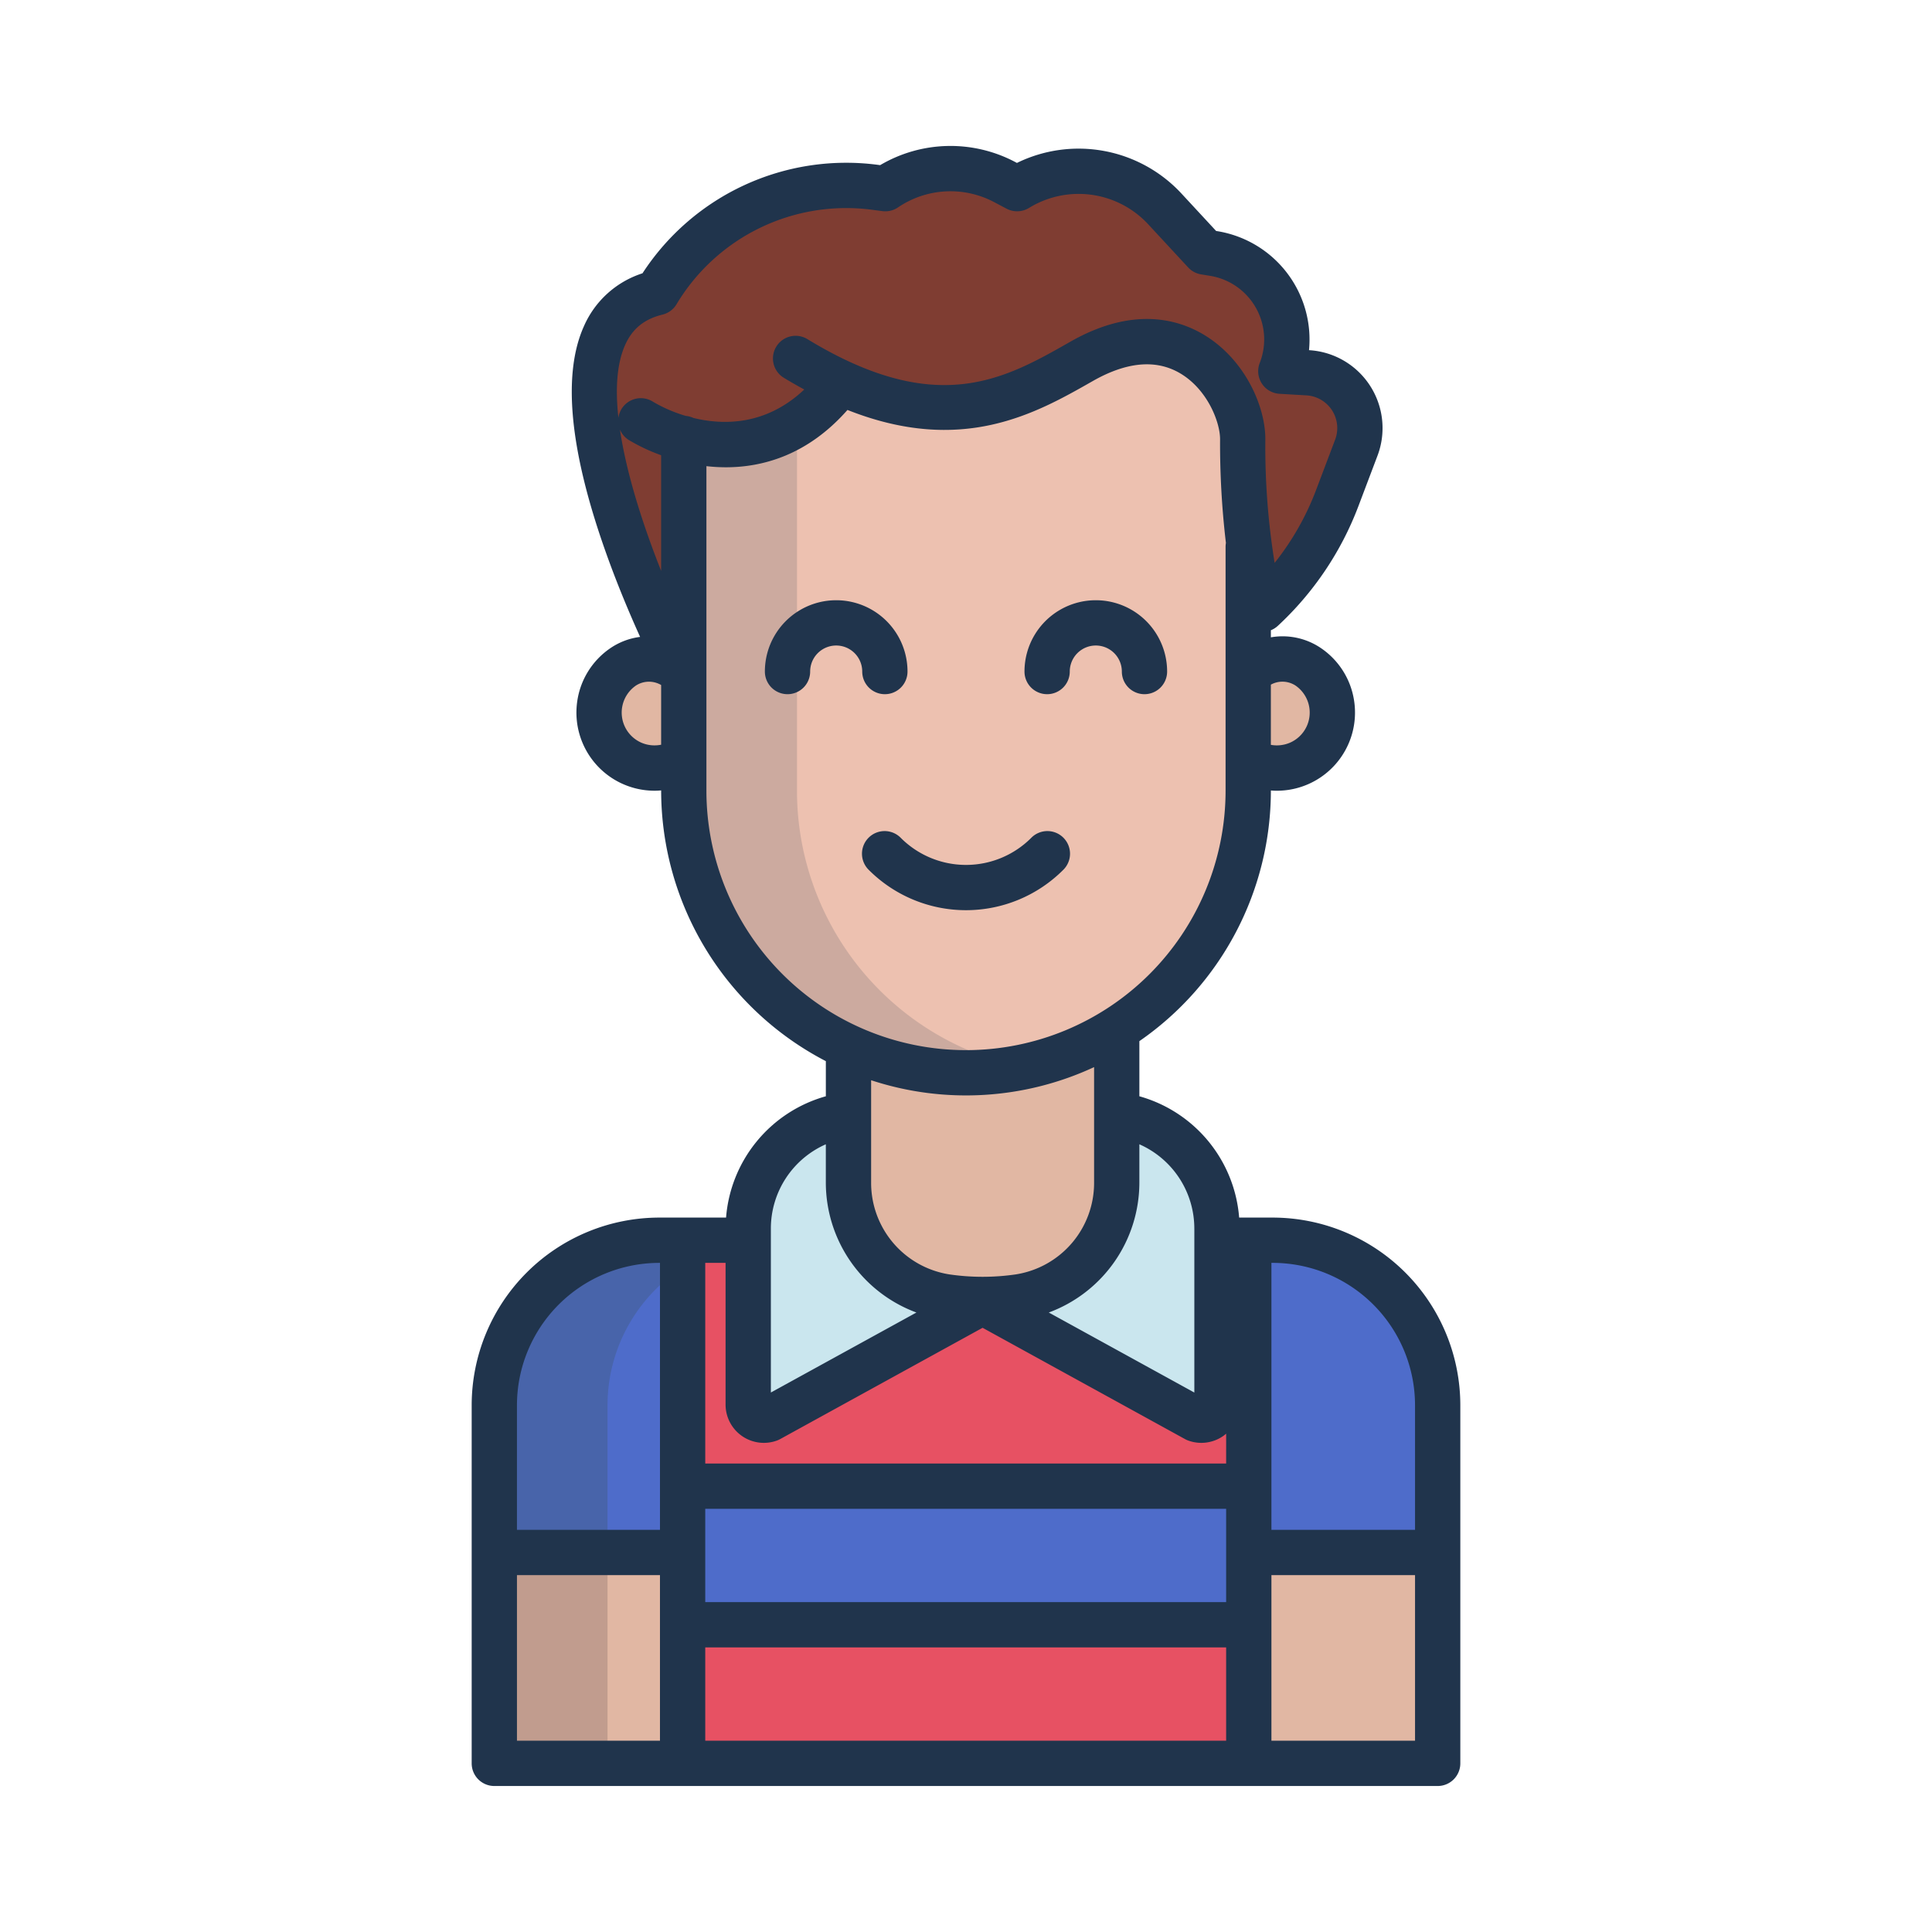 <svg id="Layer_1" height="512" viewBox="0 0 512 512" width="512" xmlns="http://www.w3.org/2000/svg" data-name="Layer 1"><path d="m337.3 329h-162.6a43.433 43.433 0 0 0 -43.7 43.386v39.614h50v19h150v-19h50v-39.614a43.433 43.433 0 0 0 -43.7-43.386z" fill="#4e6cca"/><path d="m181 329v.156 64.844h149.79.21v-64.844-.156z" fill="#e75163"/><path d="m181.21 116.276v62.09h-.31s-23.39-44.41-23.39-74.55c0-12.93 4.31-23.24 16.63-26.27a58.47 58.47 0 0 1 57.79-27.9l2.69.36a30.756 30.756 0 0 1 31.65-1.74l3.29 1.74a31.056 31.056 0 0 1 39.1 5.33l10.62 11.464 2.4.4a23.04 23.04 0 0 1 17.76 31.18l7.13.42a14.689 14.689 0 0 1 12.87 19.85l-5.09 13.46a77.293 77.293 0 0 1 -19.79 29.35s-1.99-5.25-3.51-16.6a214.385 214.385 0 0 1 -1.72-28.47c0-12.22-14.86-36.45-42.68-20.62-15.41 8.77-33.74 19.36-63.89 5.6l-.02.05c-13.67 18.246-30.56 17.856-41.53 14.856z" fill="#7f3d32"/><path d="m180.9 430.586h150.04v36.73h-150.04z" fill="#e75163"/><path d="m316.94 376.126-56.54-31.08v-.67a67.147 67.147 0 0 0 9.7-.71 30.44 30.44 0 0 0 25.84-30.21v-17.89h1.08a30.494 30.494 0 0 1 25.49 30.08v46.59a4.142 4.142 0 0 1 -5.57 3.89z" fill="#cae6ee"/><path d="m295.12 273.266-70.27 4.26v35.92a30.448 30.448 0 0 0 25.84 30.219 66.591 66.591 0 0 0 19.41 0 30.438 30.438 0 0 0 25.84-30.209v-38.856z" fill="#e1b7a3"/><path d="m260.4 344.376v.67l-56.55 31.08a4.137 4.137 0 0 1 -5.56-3.89v-46.59a30.5 30.5 0 0 1 25.48-30.08h1.08v17.88a30.45 30.45 0 0 0 25.84 30.22 67.284 67.284 0 0 0 9.71.71z" fill="#cae6ee"/><path d="m181.21 178.366v23.16h-.31a14.7 14.7 0 0 1 -15.81-24.76 12.436 12.436 0 0 1 15.81 1.6z" fill="#e1b7a3"/><path d="m352.94 186.8a14.7 14.7 0 0 1 -22 14.73h-.15v-23.16h.15a12.436 12.436 0 0 1 15.81-1.6 14.622 14.622 0 0 1 6.19 10.03z" fill="#e1b7a3"/><path d="m329.33 116.386c0-12.22-14.86-36.45-42.68-20.62-15.41 8.77-33.74 19.36-63.89 5.6l-.02.05c-13.67 18.25-30.56 17.86-41.53 14.86v93.24a74.79 74.79 0 1 0 149.58 0v-64.616l.26-.04a214.385 214.385 0 0 1 -1.72-28.474z" fill="#edc1b0"/><path d="m330.94 411.425h50.06v55.89h-50.06z" fill="#e1b7a3"/><path d="m131 411.425h49.9v55.89h-49.9z" fill="#e1b7a3"/><path d="m204.7 329h-30a43.433 43.433 0 0 0 -43.7 43.386v39.614h30v-39.614a43.433 43.433 0 0 1 43.7-43.386z" fill="#4864aa"/><path d="m254.85 277.526a74.791 74.791 0 0 1 -43.64-68.01v-97.132c-10.783 6.874-21.975 6.086-30 3.892v93.24a74.821 74.821 0 0 0 89.826 73.27 73.891 73.891 0 0 1 -16.186-5.26z" fill="#ccaa9f"/><path d="m131 411.425h30v55.89h-30z" fill="#c19c8e"/><g fill="#20344c"><path d="m337.3 322.674h-8.912a36.347 36.347 0 0 0 -26.442-32.151v-14.612a80.746 80.746 0 0 0 34.849-66.4v-.024c.522.04 1.044.066 1.568.066a20.711 20.711 0 0 0 20.522-23.624 20.549 20.549 0 0 0 -8.718-14.106 18.1 18.1 0 0 0 -13.372-2.925v-1.876a6 6 0 0 0 1.839-1.162 83.569 83.569 0 0 0 21.326-31.64l5.092-13.456a20.681 20.681 0 0 0 -18.137-27.964h-.015a29.094 29.094 0 0 0 -24.25-31.533l-.366-.061-9.22-9.954a37.165 37.165 0 0 0 -43.564-8.074l-.426-.225a36.69 36.69 0 0 0 -35.824.81l-.534-.071a64.411 64.411 0 0 0 -62.448 28.733 25.423 25.423 0 0 0 -15.525 14.033c-5.7 12.677-3.815 32.636 5.6 59.323 3.1 8.8 6.5 16.824 9.293 23.006a17.956 17.956 0 0 0 -7.952 3.032 20.552 20.552 0 0 0 -8.719 14.106 20.711 20.711 0 0 0 20.523 23.624c.576 0 1.151-.033 1.724-.082v.04a80.857 80.857 0 0 0 43.646 71.71v9.306a36.346 36.346 0 0 0 -26.443 32.151h-17.715a49.76 49.76 0 0 0 -49.7 49.7v94.936a6 6 0 0 0 6 6h250a6 6 0 0 0 6-6v-94.933a49.76 49.76 0 0 0 -49.7-49.703zm-20.788 2.966v43.4l-38.576-21.21a36.747 36.747 0 0 0 24.007-34.387v-10.195a24.4 24.4 0 0 1 14.566 22.392zm-47.278 12.083a61.029 61.029 0 0 1 -17.668 0 24.539 24.539 0 0 1 -20.709-24.28v-27.172a80.519 80.519 0 0 0 59.089-3.475v30.652a24.54 24.54 0 0 1 -20.715 24.275zm74.106-156.033a8.7 8.7 0 0 1 -1.649 15.2 8.826 8.826 0 0 1 -4.9.5v-15.952a6.361 6.361 0 0 1 6.549.252zm-168.132 15.667a8.819 8.819 0 0 1 -5.056-.463 8.7 8.7 0 0 1 -1.649-15.2 6.371 6.371 0 0 1 6.705-.16zm0-46.067c-4.7-11.86-9.144-25.471-10.916-37.458a5.965 5.965 0 0 0 2.315 2.755 48.714 48.714 0 0 0 8.6 4.054zm6.531-41.073a38.44 38.44 0 0 1 -8.71-3.767 5.992 5.992 0 0 0 -9.144 4.268c-.832-7.569-.452-14.326 1.8-19.344 1.922-4.274 5.064-6.818 9.888-8a6 6 0 0 0 3.713-2.742 52.434 52.434 0 0 1 51.857-25.038l2.686.353a5.954 5.954 0 0 0 4.15-.982 24.735 24.735 0 0 1 25.483-1.4l3.287 1.737a6 6 0 0 0 5.952-.2 25.126 25.126 0 0 1 31.551 4.3l10.62 11.466a5.992 5.992 0 0 0 3.433 1.844l2.4.392a17.075 17.075 0 0 1 13.14 23.079 6 6 0 0 0 5.236 8.178l7.13.416a8.681 8.681 0 0 1 7.614 11.738l-5.092 13.457a71.517 71.517 0 0 1 -10.943 19.2 193.03 193.03 0 0 1 -2.461-32.8c0-9.041-5.717-21.519-16.642-27.872-7.089-4.123-18.916-7.116-35 2.037l-.245.139c-17.317 9.853-35.223 20.043-69.434-.78a6 6 0 1 0 -6.239 10.25c1.826 1.112 3.607 2.119 5.367 3.078-10.116 9.55-21.367 9.489-29.379 7.538a5.962 5.962 0 0 0 -2.018-.545zm5.469 99.29v-85.975l.079.011a45.562 45.562 0 0 0 5.1.289c9.654 0 21.615-3.17 32.2-15.192 30.352 12.041 49.916.931 64.789-7.532l.244-.138c8.935-5.083 16.685-5.788 23.036-2.094 7.282 4.235 10.675 12.945 10.675 17.5a225.01 225.01 0 0 0 1.549 27.511 6.024 6.024 0 0 0 -.09 1v64.618a68.792 68.792 0 1 1 -137.584 0zm17.079 116.133a24.4 24.4 0 0 1 14.567-22.392v10.195a36.744 36.744 0 0 0 24.006 34.388l-38.573 21.2zm-29.387 135.67h-37.9v-43.889h37.9zm0-55.889h-37.9v-33.044a37.746 37.746 0 0 1 37.7-37.7h.2zm150.041 55.889h-138.041v-24.733h138.041zm0-36.733h-138.041v-24.731h138.041zm0-36.731h-138.041v-53.172h5.385v37.559a10.142 10.142 0 0 0 13.631 9.522 6.084 6.084 0 0 0 .826-.376l53.654-29.5 53.654 29.5a6.1 6.1 0 0 0 .827.376 10.15 10.15 0 0 0 9.3-1.209c.269-.188.518-.4.765-.606zm50.059 73.464h-38.059v-43.889h38.059zm0-55.889h-38.059v-70.747h.356a37.746 37.746 0 0 1 37.7 37.7z"/><path d="m277.5 183.968a6 6 0 0 0 6-6 6.9 6.9 0 1 1 13.8 0 6 6 0 0 0 12 0 18.9 18.9 0 1 0 -37.8 0 6 6 0 0 0 6 6z"/><path d="m234.5 183.968a6 6 0 0 0 6-6 18.9 18.9 0 1 0 -37.8 0 6 6 0 0 0 12 0 6.9 6.9 0 1 1 13.8 0 6 6 0 0 0 6 6z"/><path d="m281.752 230.544a6 6 0 1 0 -8.485-8.484 24.42 24.42 0 0 1 -34.534 0 6 6 0 1 0 -8.485 8.484 36.416 36.416 0 0 0 51.5 0z"/></g></svg>